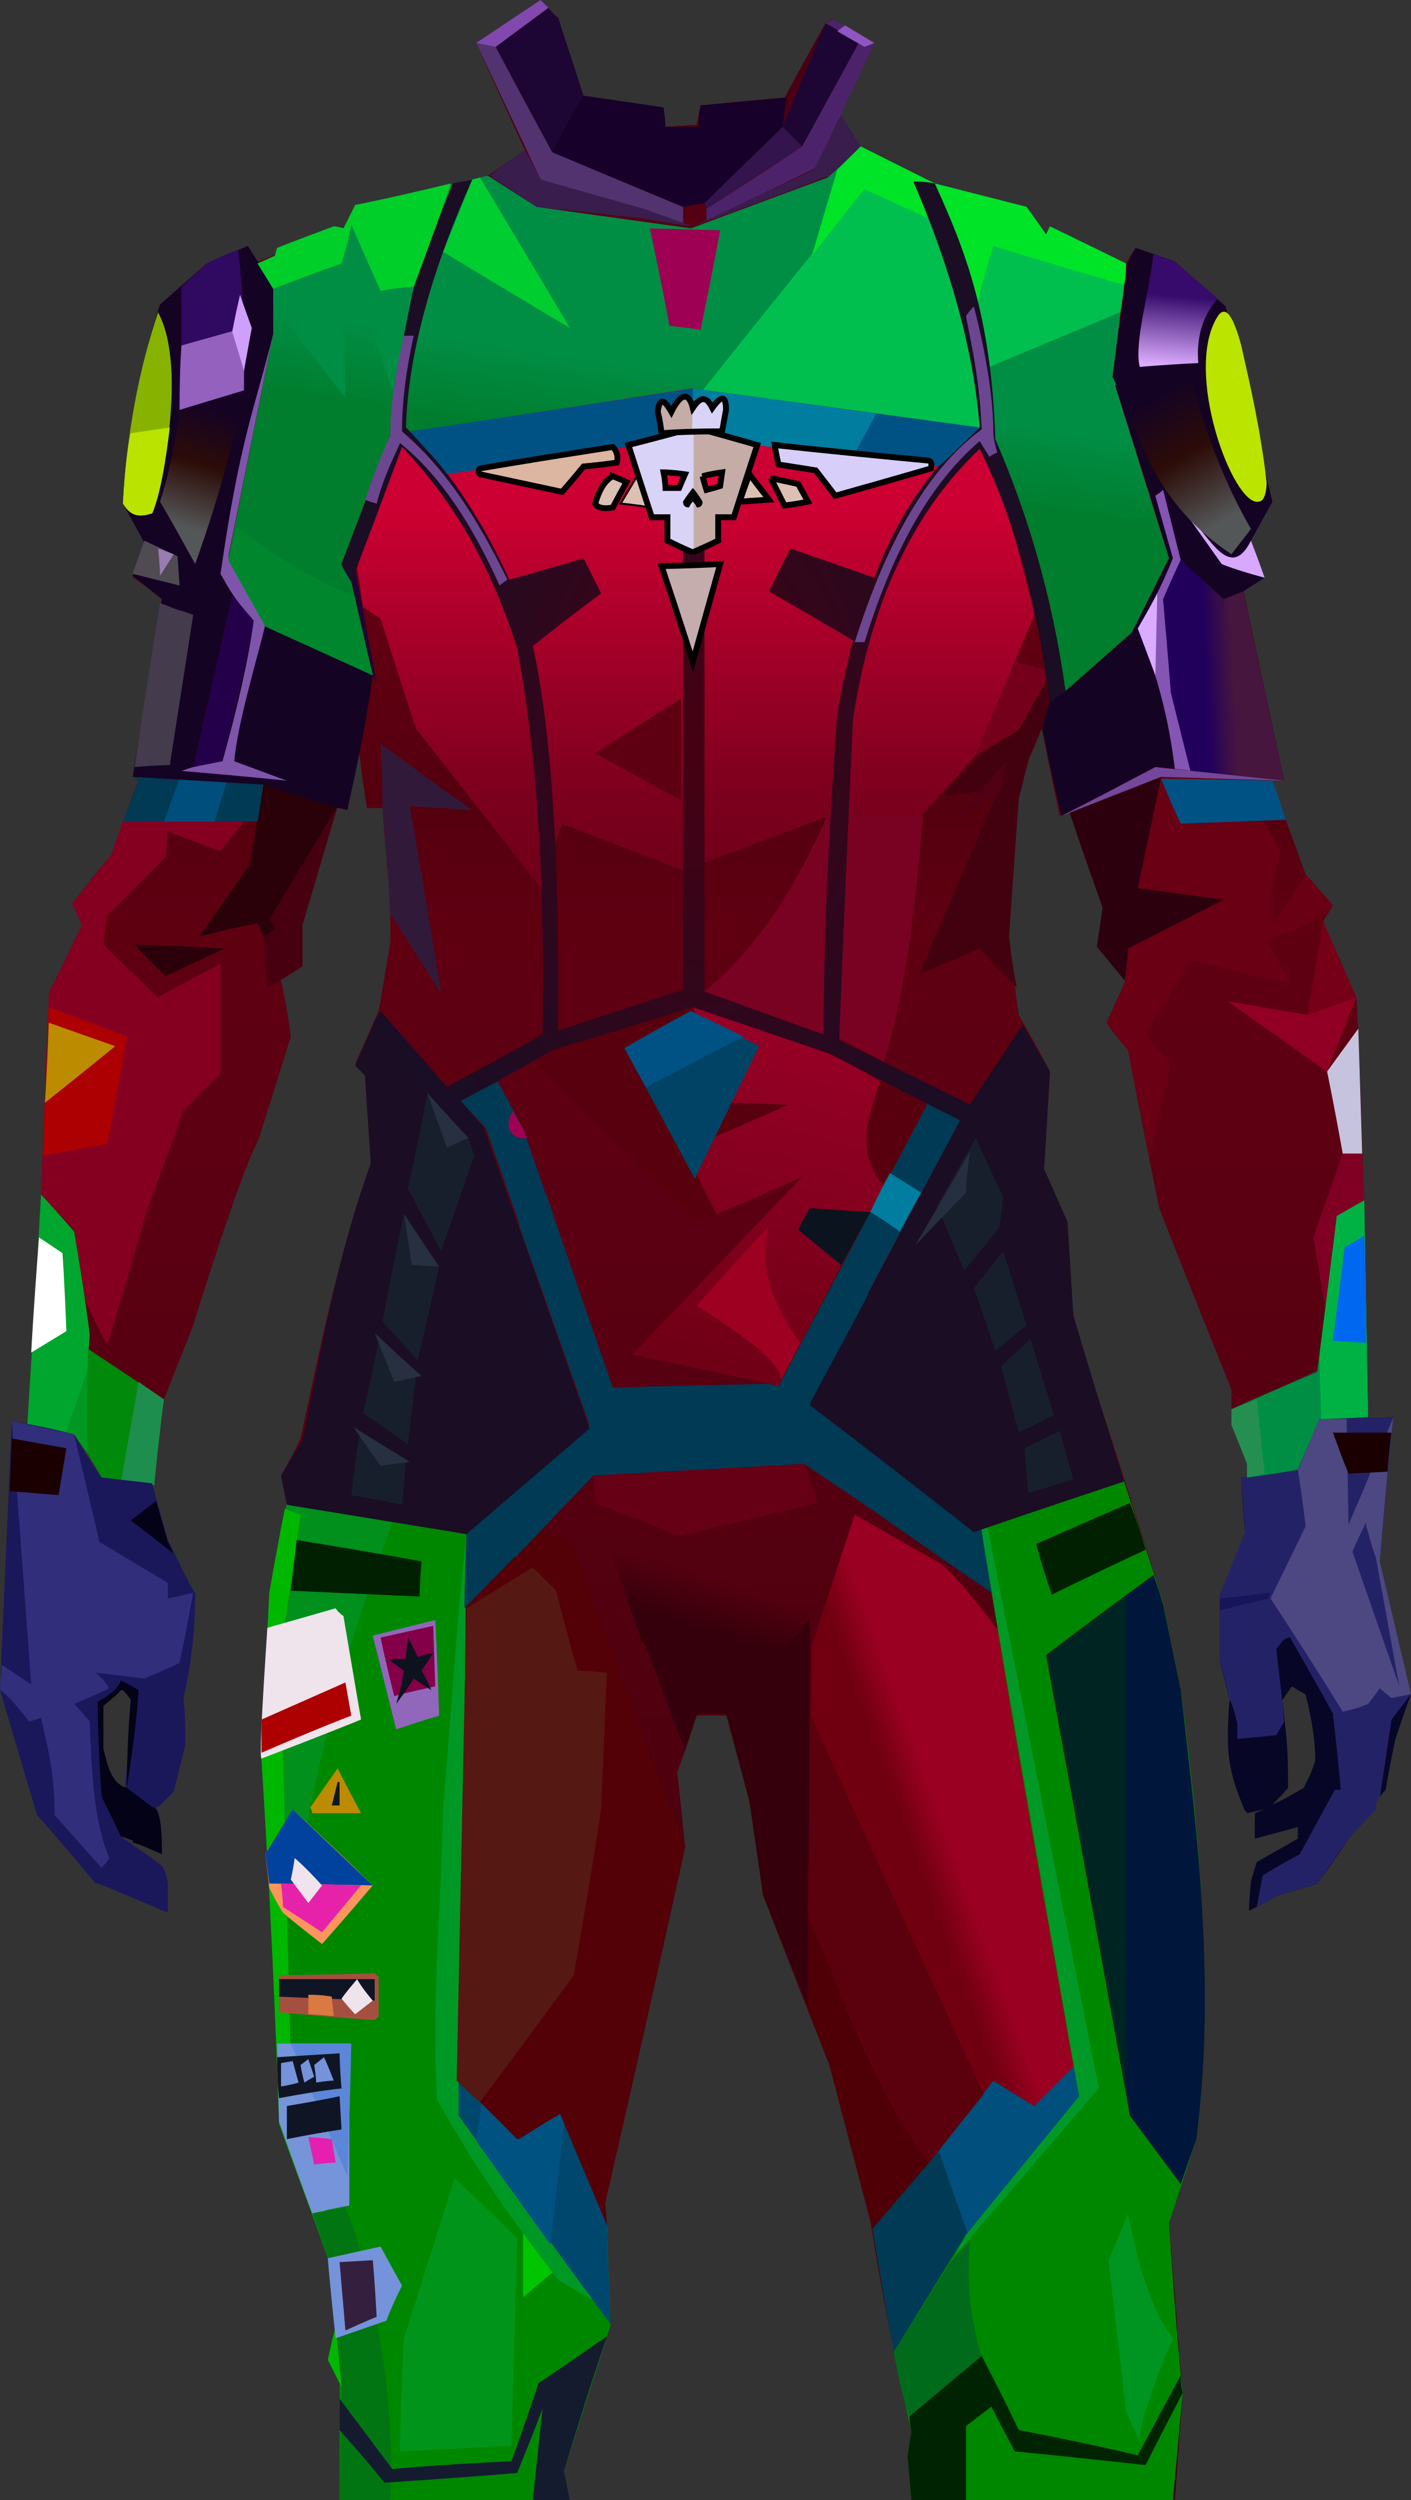<?xml version="1.0" encoding="UTF-8" standalone="no"?>
<svg
   width="723"
   height="1281"
   viewBox="0 0 723 1281"
   version="1.1"
   id="svg279"
   sodipodi:docname="cb-layer-0957.svg"
   xmlns:inkscape="http://www.inkscape.org/namespaces/inkscape"
   xmlns:sodipodi="http://sodipodi.sourceforge.net/DTD/sodipodi-0.dtd"
   xmlns="http://www.w3.org/2000/svg"
   xmlns:svg="http://www.w3.org/2000/svg">
  <rect x="0" y="0" width="723" height="1281" fill="#333333" stroke="none"/>
  <sodipodi:namedview
     id="namedview281"
     pagecolor="#ffffff"
     bordercolor="#666666"
     borderopacity="1.0"
     inkscape:pageshadow="2"
     inkscape:pageopacity="0.0"
     inkscape:pagecheckerboard="0" />
  <defs
     id="defs84">
    <linearGradient
       x1="465.972"
       y1="0"
       x2="465.972"
       y2="931.943"
       id="id-87532"
       gradientTransform="scale(0.728,1.375)"
       gradientUnits="userSpaceOnUse">
      <stop
         stop-color="#410012"
         offset="0%"
         id="stop2" />
      <stop
         stop-color="#6D0013"
         offset="19%"
         id="stop4" />
      <stop
         stop-color="#54000F"
         offset="32%"
         id="stop6" />
      <stop
         stop-color="#5F0011"
         offset="37%"
         id="stop8" />
      <stop
         stop-color="#5B0012"
         offset="48%"
         id="stop10" />
      <stop
         stop-color="#3E000A"
         offset="100%"
         id="stop12" />
    </linearGradient>
    <linearGradient
       x1="290.97"
       y1="301.681"
       x2="290.97"
       y2="527.389"
       id="id-87533"
       gradientTransform="scale(1.153,0.867)"
       gradientUnits="userSpaceOnUse">
      <stop
         stop-color="#CC0032"
         offset="0%"
         id="stop15" />
      <stop
         stop-color="#9C002C"
         offset="100%"
         stop-opacity="0.294"
         id="stop17" />
    </linearGradient>
    <linearGradient
       x1="461.749"
       y1="433.425"
       x2="434.855"
       y2="575.801"
       id="id-87534"
       gradientTransform="scale(0.815,1.226)"
       gradientUnits="userSpaceOnUse">
      <stop
         stop-color="#950025"
         offset="0%"
         id="stop20" />
      <stop
         stop-color="#6F0015"
         offset="100%"
         id="stop22" />
    </linearGradient>
    <linearGradient
       x1="731.22"
       y1="613.652"
       x2="714.158"
       y2="628.581"
       id="id-87535"
       gradientTransform="scale(0.642,1.557)"
       gradientUnits="userSpaceOnUse">
      <stop
         stop-color="#990021"
         offset="0%"
         id="stop25" />
      <stop
         stop-color="#700010"
         offset="100%"
         id="stop27" />
    </linearGradient>
    <linearGradient
       x1="319.707"
       y1="894.204"
       x2="310.078"
       y2="919.881"
       id="id-87536"
       gradientTransform="scale(1.103,0.907)"
       gradientUnits="userSpaceOnUse">
      <stop
         stop-color="#3B000B"
         offset="0%"
         stop-opacity="0"
         id="stop30" />
      <stop
         stop-color="#35000B"
         offset="100%"
         id="stop32" />
    </linearGradient>
    <linearGradient
       x1="61.359"
       y1="57.004"
       x2="54.554"
       y2="101.545"
       id="id-87537"
       gradientTransform="scale(0.695,1.439)"
       gradientUnits="userSpaceOnUse">
      <stop
         stop-color="#150324"
         offset="0%"
         id="stop35" />
      <stop
         stop-color="#2C0C07"
         offset="47%"
         id="stop37" />
      <stop
         stop-color="#545758"
         offset="100%"
         id="stop39" />
    </linearGradient>
    <linearGradient
       x1="132.249"
       y1="158.693"
       x2="112.998"
       y2="160.367"
       id="id-87538"
       gradientTransform="scale(0.741,1.35)"
       gradientUnits="userSpaceOnUse">
      <stop
         stop-color="#47163E"
         offset="0%"
         id="stop42" />
      <stop
         stop-color="#21005B"
         offset="100%"
         id="stop44" />
    </linearGradient>
    <linearGradient
       x1="75.267"
       y1="61.633"
       x2="100.842"
       y2="122.856"
       id="id-87539"
       gradientTransform="scale(0.852,1.174)"
       gradientUnits="userSpaceOnUse">
      <stop
         stop-color="#150324"
         offset="0%"
         id="stop47" />
      <stop
         stop-color="#2C0C07"
         offset="47%"
         id="stop49" />
      <stop
         stop-color="#545758"
         offset="100%"
         id="stop51" />
    </linearGradient>
    <linearGradient
       x1="85.144"
       y1="20.967"
       x2="83.201"
       y2="51.077"
       id="id-87540"
       gradientTransform="scale(0.837,1.194)"
       gradientUnits="userSpaceOnUse">
      <stop
         stop-color="#360B6C"
         offset="0%"
         id="stop54" />
      <stop
         stop-color="#DCADFF"
         offset="100%"
         id="stop56" />
    </linearGradient>
    <linearGradient
       x1="235.581"
       y1="89.85"
       x2="230.801"
       y2="89.85"
       id="id-87541"
       gradientTransform="scale(0.511,1.958)"
       gradientUnits="userSpaceOnUse">
      <stop
         stop-color="#00163A"
         offset="0%"
         id="stop59" />
      <stop
         stop-color="#002421"
         offset="100%"
         id="stop61" />
    </linearGradient>
    <linearGradient
       x1="248.299"
       y1="150.352"
       x2="233.631"
       y2="205.359"
       id="id-87542"
       gradientTransform="scale(1.314,0.761)"
       gradientUnits="userSpaceOnUse">
      <stop
         stop-color="#008E45"
         offset="0%"
         id="stop64" />
      <stop
         stop-color="#007D2D"
         offset="100%"
         id="stop66" />
    </linearGradient>
    <radialGradient
       cx="428.405"
       cy="243.382"
       r="208.068"
       id="id-87543"
       fx="428.405"
       fy="243.382"
       gradientTransform="scale(0.789,1.267)"
       gradientUnits="userSpaceOnUse">
      <stop
         stop-color="#470013"
         offset="0%"
         id="stop69" />
      <stop
         stop-color="#1A0D24"
         offset="100%"
         id="stop71" />
    </radialGradient>
    <linearGradient
       x1="107.892"
       y1="48.976"
       x2="108.577"
       y2="48.976"
       id="id-87544"
       gradientTransform="scale(1.02,0.981)"
       gradientUnits="userSpaceOnUse">
      <stop
         stop-color="#DAD3F8"
         offset="0%"
         id="stop74" />
      <stop
         stop-color="#C5ACA7"
         offset="100%"
         id="stop76" />
    </linearGradient>
    <linearGradient
       x1="83.086"
       y1="12.763"
       x2="83.374"
       y2="12.763"
       id="id-87545"
       gradientTransform="scale(1.318,0.759)"
       gradientUnits="userSpaceOnUse">
      <stop
         stop-color="#C5ACA7"
         offset="0%"
         id="stop79" />
      <stop
         stop-color="#DAD3F8"
         offset="100%"
         id="stop81" />
    </linearGradient>
  </defs>
  <g
     id="id-87546">
    <g
       transform="translate(21)"
       id="id-87547">
      <path
         d="m 173,518 c 4,-23 6,-35 6,-35 0,-15 0,-22 0,-22 -3,-31 -4,-47 -4,-47 -6,0 -8,0 -8,0 -3,-19 -4,-29 -4,-29 -4,20 -6,29 -6,29 -3,0 -5,-1 -5,-1 -12,40 -18,60 -18,60 0,15 0,22 0,22 -7,5 -11,7 -11,7 4,19 5,29 5,29 -11,36 -17,54 -17,54 -9,16 -33,94 -33,94 L 63,717 24,691 v -7 L 17,631 C 6,618 0,612 0,612 3,543 4,509 4,509 c 11,-23 17,-35 17,-35 -3,-7 -5,-11 -5,-11 13,-17 20,-25 20,-25 9,-26 14,-38 14,-38 -2,-1 -3,-2 -3,-2 10,-61 15,-92 15,-92 -10,-7 -15,-10 -15,-10 4,-13 6,-19 6,-19 -7,-12 -11,-19 -11,-19 4,-42 11,-75 19,-102 16,-14 24,-21 24,-21 14,-6 21,-9 21,-9 3,6 5,8 5,8 C 190,105 229,90 229,90 242,81 248,77 248,77 231,40 223,22 223,22 245,7 256,0 256,0 c 6,6 8,9 8,9 9,27 13,40 13,40 27,4 41,7 41,7 1,6 2,9 2,9 11,-1 16,-1 16,-1 1,-6 2,-10 2,-10 29,-3 43,-4 43,-4 14,-26 21,-38 21,-38 2,-2 4,-2 4,-2 14,8 20,13 20,13 -12,25 -18,37 -18,37 8,10 12,15 12,15 18,12 27,18 27,18 73,28 109,42 109,42 3,-6 5,-8 5,-8 13,5 20,7 20,7 17,15 26,23 26,23 16,67 23,100 23,100 -7,13 -10,20 -10,20 4,13 7,19 7,19 -7,4 -11,6 -11,6 14,65 21,98 21,98 -5,-1 -7,-1 -7,-1 12,32 18,49 18,49 10,11 14,16 14,16 -3,5 -5,8 -5,8 11,26 17,39 17,39 l 1,17 3,87 -14,8 -10,79 c -29,14 -44,20 -44,20 0,-6 0,-10 0,-10 -25,-62 -37,-93 -37,-93 -11,-54 -16,-81 -16,-81 -8,-9 -11,-14 -11,-14 6,-14 10,-21 10,-21 -10,-12 -14,-18 -14,-18 1,-13 2,-20 2,-20 -12,-33 -17,-49 -17,-49 -3,1 -5,2 -5,2 -7,-33 -10,-49 -10,-49 -8,27 -11,40 -11,40 -4,47 -5,71 -5,71 3,27 5,40 5,40 11,19 16,29 16,29 -2,33 -3,50 -3,50 8,18 11,27 11,27 2,32 3,48 3,48 32,98 47,147 47,147 6,30 9,45 9,45 8,74 18,146 8,230 -10,29 -14,43 -14,43 l 7,87 -4,55 c -89,0 -134,0 -134,0 -2,-14 -3,-22 -3,-22 2,-8 3,-13 3,-13 -9,-34 -16,-70 -22,-108 -14,-53 -21,-80 -21,-80 -23,-58 -34,-87 -34,-87 -4,-32 -7,-48 -7,-48 -7,-30 -11,-44 -11,-44 -10,0 -16,0 -16,0 -6,19 -10,29 -10,29 3,26 4,39 4,39 -27,122 -41,182 -41,182 1,8 1,12 1,12 -50,-46 -75,-69 -75,-69 2,-191 3,-286 3,-286 -62,-11 -92,-16 -92,-16 -2,-9 -3,-14 -3,-14 7,-12 10,-19 10,-19 10,-46 19,-93 36,-141 -2,-30 -3,-45 -3,-45 l -5,-6 c 8,-18 12,-27 12,-27 z"
         fill="url(#id-87532)"
         id="id-87548"
         style="fill:url(#id-87532)" />
      <path
         d="m 23,667 c 7,15 11,22 11,22 14,-46 20,-68 20,-68 13,-35 19,-52 19,-52 12,-12 19,-19 19,-19 0,-37 0,-56 0,-56 -22,11 -32,17 -32,17 -19,-18 -28,-27 -28,-27 1,-10 2,-15 2,-15 20,-20 30,-30 30,-30 1,-9 1,-13 1,-13 18,7 27,10 27,10 8,-10 12,-15 12,-15 H 42 l -6,17 -20,25 5,11 -17,35 -4,103 17,18 c 4,25 6,37 6,37 z"
         fill="#850020"
         id="id-87549" />
      <path
         d="m 503,525 c 4,7 6,10 6,10 -47,60 -71,126 -108,189 l -7,-5 77,-145 5,-8 c 18,-27 27,-41 27,-41 z"
         fill="#180d24"
         id="id-87550" />
      <path
         d="m 126,770 92,16 -3,286 c 50,46 75,69 75,69 1,33 2,50 2,50 l -24,75 3,15 c -79,0 -118,0 -118,0 0,-40 0,-60 0,-60 -4,-8 -6,-12 -6,-12 2,-11 4,-17 4,-17 -3,-23 -4,-35 -4,-35 -16,-46 -25,-70 -25,-69 -2,-61 -5,-123 -9,-187 l 4,-85 z"
         fill="#008700"
         id="id-87551" />
      <path
         d="m 127,983 c 11,-65 25,-121 40,-166 l 13,-37 -54,-10 -9,47 c -3,56 -4,84 -4,84 l 5,84 c 6,-1 9,-2 9,-2 z"
         fill="#00901b"
         id="id-87552" />
      <path
         d="m 125,773 c 5,2 8,3 8,3 -5,37 -8,55 -8,55 -1,45 -1,67 -1,67 3,127 5,191 5,191 15,40 23,60 23,60 l 7,82 -6,-10 -6,-12 4,-17 -4,-35 c -8,-23 -17,-46 -25,-69 -2,-61 -5,-124 -9,-187 l 4,-85 c 5,-29 8,-43 8,-43 z"
         fill="#00b700"
         id="id-87553" />
      <path
         d="m 131,789 c 43,7 64,11 64,11 -1,12 -1,18 -1,18 l -66,-3 c 2,-17 3,-26 3,-26 z"
         fill="#002001"
         id="id-87554" />
      <path
         d="m 179,1281 c 2,-44 -4,-91 -19,-140 -3,-7 -4,-10 -4,-10 l -17,3 8,23 c 2,24 4,35 4,35 l 3,30 -1,59 c 17,0 26,0 26,0 z"
         fill="#007511"
         id="id-87555" />
      <path
         d="m 184,1256 c 38,-2 57,-3 57,-3 2,-70 3,-106 3,-106 -21,-21 -32,-31 -32,-31 l -26,82 c -2,39 -2,58 -2,58 z"
         fill="#00951a"
         id="id-87556" />
      <path
         d="m 271,1281 c -2,-10 -3,-15 -3,-15 14,-46 22,-69 22,-69 -23,16 -35,24 -35,24 -9,27 -14,40 -14,40 -41,2 -61,4 -61,4 -18,-24 -27,-36 -27,-36 0,11 0,16 0,16 16,18 23,27 23,27 46,-3 68,-5 68,-5 9,-22 13,-33 13,-33 l -5,47 z"
         fill="#141b2f"
         id="id-87557" />
      <path
         d="m 247,1177 c 0,-24 0,-37 0,-37 l 19,21 c -13,11 -19,16 -19,16 z"
         fill="#00c500"
         id="id-87558" />
      <path
         d="m 282,1178 c -11,-6 -17,-10 -17,-10 -32,-41 -47,-66 -62,-92 -3,-48 2,-99 3,-148 4,-49 7,-96 12,-142 l -3,286 c 50,46 75,68 75,68 l 1,34 c -6,3 -9,4 -9,4 z"
         fill="#009824"
         id="id-87559" />
      <path
         d="m 292,1191 c -52,-71 -78,-107 -78,-107 0,-13 0,-19 0,-19 20,20 31,31 31,31 l 21,-13 24,57 c 1,34 2,51 2,51 z"
         fill="#00476e"
         id="id-87560" />
      <path
         d="m 223,1097 3,-20 19,19 c 14,-9 21,-13 21,-13 1,3 2,5 2,5 l -7,62 c -25,-35 -38,-53 -38,-53 z"
         fill="#005381"
         id="id-87561" />
      <path
         d="m 139,929 c 17,0 25,0 25,0 -8,-15 -12,-23 -12,-23 l -14,20 c 1,2 1,3 1,3 z"
         fill="#bc8b00"
         id="id-87562" />
      <path
         d="m 149,925 c 2,0 4,0 4,0 0,-8 0,-12 0,-12 h -1 c -2,8 -3,12 -3,12 z"
         fill="#0d1623"
         id="id-87563" />
      <path
         d="m 129,927 c 28,26 41,39 41,39 -17,20 -26,30 -26,30 -13,-10 -20,-16 -20,-16 -5,-8 -7,-13 -7,-13 l -2,-17 c 10,-16 14,-23 14,-23 z"
         fill="#fe955d"
         id="id-87564" />
      <polygon
         points="129,927 115,950 117,965 170,966 "
         fill="#00429d"
         id="id-87565" />
      <path
         d="m 123,965 c 1,8 1,12 1,12 14,9 20,13 20,13 l 20,-24 c -27,-1 -41,-1 -41,-1 z"
         fill="#e722aa"
         id="id-87566" />
      <path
         d="m 130,952 c -1,7 -2,11 -2,11 6,8 9,12 9,12 l 7,-9 c -9,-10 -14,-14 -14,-14 z"
         fill="#efe3ed"
         id="id-87567" />
      <path
         d="m 122,1012 c 0,13 0,19 0,19 33,3 49,4 49,4 2,-2 2,-2 2,-2 0,-13 0,-20 0,-20 l -2,-2 c -33,1 -49,1 -49,1 z"
         fill="#a54f40"
         id="id-87568" />
      <path
         d="m 122,1014 c 33,0 49,0 49,0 0,7 0,11 0,11 l -49,-2 c 0,-6 0,-9 0,-9 z"
         fill="#0f1524"
         id="id-87569" />
      <path
         d="m 162,1014 c -6,7 -8,10 -8,10 4,5 7,8 7,8 l 9,-7 c -6,-7 -8,-11 -8,-11 z"
         fill="#efe4ec"
         id="id-87570" />
      <path
         d="m 137,1032 c 0,-6 0,-10 0,-10 8,0 12,1 12,1 l 1,10 c -9,-1 -13,-1 -13,-1 z"
         fill="#d87a42"
         id="id-87571" />
      <path
         d="m 139,1134 c 13,-3 19,-4 19,-4 0,-55 0,-83 0,-83 h -37 l 1,40 c 11,31 17,47 17,47 z"
         fill="#7594d9"
         id="id-87572" />
      <path
         d="m 157,1115 -29,-68 h 31 c -1,45 -2,68 -2,68 z"
         fill="#5c86d7"
         id="id-87573" />
      <path
         d="m 126,1096 c 0,-12 0,-17 0,-17 18,-3 27,-5 27,-5 l 1,17 c -19,3 -28,5 -28,5 z"
         fill="#0f1524"
         id="id-87574" />
      <path
         d="m 122,1075 c 21,-4 32,-5 32,-5 -1,-12 -1,-18 -1,-18 l -32,2 c 0,14 1,21 1,21 z"
         fill="#0f1524"
         id="id-87575" />
      <path
         d="m 123,1069 c 6,-1 9,-2 9,-2 -2,-7 -3,-11 -3,-11 l -6,1 c 0,8 0,12 0,12 z"
         fill="#7593da"
         id="id-87576" />
      <path
         d="m 135,1067 c 3,-2 5,-3 5,-3 -2,-6 -3,-9 -3,-9 l -4,3 c 1,6 2,9 2,9 z"
         fill="#7593da"
         id="id-87577" />
      <path
         d="m 141,1067 c 6,-1 9,-1 9,-1 -3,-8 -5,-12 -5,-12 l -5,4 c 1,6 1,9 1,9 z"
         fill="#7493da"
         id="id-87578" />
      <path
         d="m 137,1095 c 2,9 3,14 3,14 7,-1 11,-1 11,-1 l -2,-12 c -8,-1 -12,-1 -12,-1 z"
         fill="#e51fb0"
         id="id-87579" />
      <path
         d="m 147,1157 c 18,-4 27,-6 27,-6 7,13 11,20 11,20 -6,12 -8,18 -8,18 l -26,9 c -3,-27 -4,-41 -4,-41 z"
         fill="#7593da"
         id="id-87580" />
      <path
         d="m 156,1194 c 11,-5 16,-7 16,-7 -1,-19 -2,-29 -2,-29 l -17,1 c 2,23 3,35 3,35 z"
         fill="#351f3e"
         id="id-87581" />
      <path
         d="m 412,460 c 45,-48 67,-73 67,-73 l 30,-72 c -10,-43 -19,-70 -29,-96 l -149,-20 -152,23 -17,69 3,20 9,6 18,56 c 43,55 64,82 64,82 7,-22 11,-33 11,-33 41,16 62,24 62,24 l 75,-28 c 6,28 8,42 8,42 z"
         fill="url(#id-87533)"
         id="id-87582"
         style="fill:url(#id-87533)" />
      <path
         d="m 113,901 c 34,-13 51,-20 51,-20 -6,-35 -9,-53 -9,-53 -3,-2 -4,-4 -4,-4 l -35,10 c -3,45 -4,67 -3,67 z"
         fill="#efe3ec"
         id="id-87583" />
      <path
         d="m 113,898 c 30,-13 46,-19 46,-19 -2,-11 -3,-17 -3,-17 l -43,19 c 0,11 0,17 0,17 z"
         fill="#ad0000"
         id="id-87584" />
      <path
         d="m 182,886 c 15,-5 22,-7 22,-7 -1,-33 -2,-49 -2,-49 l -32,8 c 8,32 12,48 12,48 z"
         fill="#9167bc"
         id="id-87585" />
      <path
         d="m 181,869 c -5,-20 -7,-30 -7,-30 18,-4 27,-6 27,-6 l 1,31 c -14,3 -21,5 -21,5 z"
         fill="#830048"
         id="id-87586" />
      <path
         d="m 186,856 c -2,11 -4,17 -4,17 6,-8 9,-13 9,-13 6,4 9,6 9,6 -3,-7 -5,-10 -5,-10 4,-6 6,-9 6,-9 -6,1 -8,2 -8,2 -3,-7 -5,-10 -5,-10 -1,7 -1,11 -1,11 h -9 c 5,4 8,6 8,6 z"
         fill="#0c121e"
         id="id-87587" />
      <path
         d="m 217,824 c 44,-45 66,-68 66,-68 73,-4 109,-6 109,-6 63,44 95,66 95,66 l -4,-33 -5,1 -84,-65 c 51,-97 77,-145 77,-145 -11,-6 -17,-9 -17,-9 -51,96 -76,144 -76,144 -57,1 -85,2 -85,2 -31,-89 -46,-133 -46,-133 l -13,-24 -19,10 13,14 53,152 -63,56 c -1,25 -1,38 -1,38 z"
         fill="#003a54"
         id="id-87588" />
      <path
         d="m 231,774 12,24 40,-42 c 72,-4 108,-6 108,-6 22,15 33,22 33,22 l 11,-21 c -27,-21 -41,-32 -41,-32 20,-37 30,-56 30,-56 l -17,-8 -29,54 c -57,1 -85,2 -85,2 -23,-66 -34,-99 -34,-99 l -14,16 36,102 c -33,29 -50,44 -50,44 z"
         fill="#003a54"
         id="id-87589" />
      <path
         d="m 306,693 c 58,-61 87,-92 87,-92 -39,17 -58,25 -58,25 l -83,-83 10,-6 72,-21 70,24 50,26 -76,144 c -48,-11 -72,-17 -72,-17 z"
         fill="#59000e"
         id="id-87590" />
      <path
         d="m 346,622 c -11,-22 -16,-33 -16,-33 35,-15 53,-23 53,-23 l -29,-1 -20,-49 c 47,16 70,24 70,24 18,9 26,14 26,14 -6,18 -13,36 2,54 l -7,13 -31,-2 -6,11 22,18 c -21,41 -32,62 -32,62 l -75,-16 87,-91 c -29,13 -44,19 -44,19 z"
         fill="url(#id-87534)"
         id="id-87591"
         style="fill:url(#id-87534)" />
      <path
         d="m 373,628 c -25,27 -37,41 -37,41 30,19 44,31 43,38 l 10,-19 c -16,-22 -21,-42 -16,-60 z"
         fill="#9d0020"
         id="id-87592" />
      <path
         d="m 425,621 c 10,6 15,10 15,10 7,-13 11,-20 11,-20 l -16,-10 c -7,13 -10,20 -10,20 z"
         fill="#007d9f"
         id="id-87593" />
      <path
         d="m 242,569 c -2,3 -3,6 -2,10 2,3 5,5 9,4 l -2,-5 c -4,-6 -5,-9 -5,-9 z"
         fill="#9f0053"
         id="id-87594" />
      <path
         d="m 425,621 c -21,-1 -31,-2 -31,-2 -4,7 -6,11 -6,11 l 22,18 c 10,-18 15,-27 15,-27 z"
         fill="#0b131e"
         id="id-87595" />
      <path
         d="m 335,604 c -24,-45 -36,-67 -36,-67 22,-13 34,-19 34,-19 l 35,18 c -22,45 -33,68 -33,68 z"
         fill="#004365"
         id="id-87596" />
      <path
         d="m 310,557 50,-26 -27,-13 -34,19 c 7,13 11,20 11,20 z"
         fill="#005284"
         id="id-87597" />
      <path
         d="m 340,508 c 26,-21 46,-52 63,-90 32,0 49,0 49,0 -4,46 -9,91 -20,126 l -23,-12 -8,-2 z"
         fill="#790223"
         id="id-87598" />
      <path
         d="m 205,509 -26,-41 c -2,-36 -4,-54 -4,-54 0,-22 -1,-33 -1,-33 31,23 47,34 47,34 l -32,-2 c 11,64 16,96 16,96 z"
         fill="#311a39"
         id="id-87599" />
      <path
         d="m 284,386 c 29,-19 44,-28 44,-28 v 52 c -30,-16 -44,-24 -44,-24 z"
         fill="#5e0012"
         id="id-87600" />
      <path
         d="m 500,506 c -13,-13 -19,-20 -19,-20 -21,9 -31,13 -31,13 27,-63 41,-95 41,-95 l -30,4 c 13,-14 20,-21 20,-21 13,-9 20,-13 20,-13 l 14,-25 2,10 -4,14 c -2,4 -4,10 -7,16 -2,7 -3,13 -5,20 l -5,71 c 2,17 4,26 4,26 z"
         fill="#43000e"
         id="id-87601" />
      <path
         d="m 468,419 27,-29 -3,15 c -16,10 -24,14 -24,14 z"
         fill="#510013"
         id="id-87602" />
      <path
         d="m 499,339 15,4 1,6 -14,25 -22,13 c 14,-32 20,-48 20,-48 z"
         fill="#75001b"
         id="id-87603" />
      <path
         d="m 330,946 -41,183 1,11 -24,-57 -22,13 -29,-29 c 2,-162 3,-243 3,-243 26,-26 39,-40 39,-40 l 15,6 z"
         fill="#530007"
         id="id-87604" />
      <path
         d="m 225,1077 c 32,-43 48,-65 48,-65 10,-57 14,-85 14,-85 2,-47 3,-70 3,-70 -10,-1 -15,-1 -15,-1 -8,-28 -11,-41 -11,-41 -8,-8 -12,-12 -12,-12 l -34,21 -5,242 c 8,8 12,11 12,11 z"
         fill="#551812"
         id="id-87605" />
      <path
         d="m 283,756 c 1,9 1,14 1,14 29,11 43,17 43,17 l 71,-17 -7,-20 c -72,4 -108,6 -108,6 z"
         fill="#660015"
         id="id-87606" />
      <path
         d="m 336,878 c -4,12 -6,19 -6,19 -17,-46 -26,-69 -26,-69 15,24 23,36 23,36 24,2 36,3 36,3 21,-26 31,-38 31,-38 l -1,199 -23,-57 -7,-48 -12,-45 c -10,0 -15,0 -15,0 z"
         fill="#35000b"
         id="id-87607" />
      <path
         d="m 393,1028 c 0,-31 0,-46 0,-46 30,72 50,114 62,126 l -29,34 -1,-4 -21,-80 c -8,-20 -11,-30 -11,-30 z"
         fill="#4e0006"
         id="id-87608" />
      <path
         d="m 437,1205 c 25,-40 38,-60 38,-60 38,-48 58,-71 58,-71 -1,-11 -2,-17 -2,-17 -15,14 -22,22 -22,22 l -21,-13 -33,42 -29,34 c 7,42 11,63 11,63 z"
         fill="#003a54"
         id="id-87609" />
      <path
         d="m 475,1145 -15,-43 28,-36 21,13 22,-22 2,17 c -39,47 -58,71 -58,71 z"
         fill="#004f7c"
         id="id-87610" />
      <path
         d="m 417,776 -22,67 -2,136 c 15,38 36,96 62,129 l 33,-42 c 14,9 21,13 21,13 l 21,-21 -39,-222 c -16,-21 -26,-33 -32,-36 -28,-16 -42,-24 -42,-24 z"
         fill="url(#id-87535)"
         id="id-87611"
         style="fill:url(#id-87535)" />
      <path
         d="m 308,841 -25,-71 c 30,12 44,17 44,17 49,21 74,32 74,32 l -16,23 -22,25 -36,-3 z"
         fill="url(#id-87536)"
         id="id-87612"
         style="fill:url(#id-87536)" />
      <path
         d="m 394,878 89,195 -28,35 c -24,-31 -44,-85 -62,-126 1,-69 1,-104 1,-104 z"
         fill="#5b000d"
         id="id-87613" />
      <path
         d="m 48,484 c 10,11 16,16 16,16 l 30,-14 c -31,-2 -46,-2 -46,-2 z"
         fill="#2c000a"
         id="id-87614" />
      <path
         d="m 81,480 26,-37 7,-42 c 25,8 38,12 38,12 -23,39 -35,58 -35,58 2,3 3,5 3,5 -4,3 -6,4 -6,4 l -3,-7 c -20,4 -30,7 -30,7 z"
         fill="#2a0009"
         id="id-87615" />
      <path
         d="m 114,480 2,26 18,-11 v -21 l 18,-61 -35,58 3,5 c -4,3 -6,4 -6,4 z"
         fill="#47000f"
         id="id-87616" />
      <path
         d="m 658,670 c -4,-24 -6,-36 -6,-36 l 15,-43 h 10 l 1,24 -14,8 c -4,31 -6,47 -6,47 z"
         fill="#800024"
         id="id-87617" />
      <path
         d="m 667,591 c -5,-28 -8,-42 -8,-42 l 16,-22 2,64 c -7,0 -10,0 -10,0 z"
         fill="#c6c3de"
         id="id-87618" />
      <path
         d="m 659,549 c -34,-24 -51,-36 -51,-36 l 41,7 25,-9 c -10,25 -15,38 -15,38 z"
         fill="#910024"
         id="id-87619" />
      <polygon
         points="674,511 649,520 657,472 "
         fill="#760017"
         id="id-87620" />
      <polygon
         points="608,460 555,502 541,485 544,465 527,416 574,398 "
         fill="#2c000d"
         id="id-87621" />
      <path
         d="m 640,504 c -34,-8 -51,-12 -51,-12 -15,25 -23,38 -23,38 9,10 13,15 13,15 l -11,48 -11,-55 -11,-14 c 6,-13 9,-20 9,-20 2,-12 2,-18 2,-18 33,-17 49,-25 49,-25 -29,-4 -44,-6 -44,-6 l 12,-57 c 38,1 56,2 56,2 5,13 8,20 8,20 -8,0 -12,0 -12,0 6,10 9,16 9,16 -3,13 -7,26 -4,38 11,-17 17,-26 17,-26 10,11 14,16 14,16 -7,8 -21,14 -34,17 8,15 12,23 12,23 z"
         fill="#690014"
         id="id-87622" />
      <path
         d="m 47,398 c 45,2 67,4 67,4 -2,13 -3,19 -3,19 H 42 l 8,-21 c -2,-1 -3,-2 -3,-2 z"
         fill="#003a54"
         id="id-87623" />
      <path
         d="m 71,399 c 16,1 24,2 24,2 -4,13 -6,20 -6,20 H 63 c 5,-14 8,-22 8,-22 z"
         fill="#004e7b"
         id="id-87624" />
    </g>
    <g
       transform="translate(13,612)"
       id="id-87625">
      <path
         d="M 1,118 C 6,39 8,0 8,0 c 11,12 17,19 17,19 6,35 8,53 8,53 -1,12 -1,18 -1,18 L 21,122 C 7,119 1,118 1,118 Z"
         fill="#00a62d"
         id="id-87626" />
      <path
         d="M 21,122 C 28,101 32,90 32,90 v 43 l -7,-10 z"
         fill="#009822"
         id="id-87627" />
      <path
         d="M 3,81 21,70 C 20,43 19,30 19,30 L 7,22 C 4,61 3,81 3,81 Z"
         fill="#ffffff"
         id="id-87628" />
      <path
         d="m 32,133 c 5,8 7,12 7,12 18,3 26,4 26,4 4,-30 6,-44 6,-44 L 32,79 Z"
         fill="#00890a"
         id="id-87629" />
      <path
         d="m 49,147 17,2 c 3,-30 5,-44 5,-44 L 58,96 Z"
         fill="#1d8e4d"
         id="id-87630" />
    </g>
    <g
       transform="translate(625,615)"
       id="id-87631">
      <path
         d="m 89,111 c 0,0 -3,25 -7,74 5,26 10,51 16,68 0,0 -3,8 -8,23 0,0 -2,9 -5,26 0,0 -2,2 -5,6 v 0 4 c 0,0 -5,5 -14,15 0,0 -5,8 -16,23 0,0 -6,2 -20,6 0,0 -5,3 -15,8 0,0 0,-5 1,-15 0,0 1,-4 3,-10 0,0 7,-4 21,-12 v 0 -6 c 0,0 -7,2 -22,6 0,0 0,-4 0,-10 0,0 2,-2 5,-5 0,0 -3,0 -10,1 -9,-21 -10,-31 -8,-57 0,0 0,0 0,0 v 0 c 0,-1 -2,-8 -5,-20 v 0 -15 c 0,0 0,0 0,0 v -15 c 0,0 0,0 0,0 v -4 c 0,0 5,-11 13,-32 0,0 -1,-9 -2,-28 0,0 10,-1 29,-4 0,0 4,-9 11,-26 v 0 0 c 1,0 13,0 38,-1 z M 36,248 c -3,6 -4,8 -4,8 2,15 3,30 3,45 -6,6 -8,8 -9,9 v 0 0 c 11,-5 17,-7 17,-7 4,-10 6,-16 6,-16 0,-11 -2,-22 -5,-34 -6,-3 -8,-5 -8,-5 z"
         fill="#080627"
         id="id-87632" />
      <path
         d="m 22,346 -3,16 11,-6 20,-6 16,-23 14,-15 c 0,-2 0,-3 0,-3 1,-2 2,-3 2,-3 l 6,-40 10,-13 C 91,232 86,208 82,185 l 7,-74 -38,1 -11,26 -29,4 2,28 -13,32 v 34 c 4,14 5,20 5,20 3,5 4,12 4,20 14,-1 20,-2 20,-2 3,-4 4,-6 4,-6 -2,-25 -4,-38 -4,-38 2,-2 3,-6 7,-6 15,26 22,39 22,39 3,26 4,39 4,39 -2,0 -3,0 -3,0 l -18,33 c -13,7 -19,11 -19,11 z"
         fill="#242267"
         id="id-87633" />
      <path
         d="m 36,224 22,39 -6,38 -12,20 c 0,0 -7,2 -22,6 v 0 -13 l 5,-2 -9,2 C 4,291 4,283 5,256 c 2,4 3,8 4,12 v 0 8 l 20,-2 4,-7 v -1 c 2,12 2,24 2,35 -5,6 -8,8 -8,9 v 0 c 0,0 0,0 0,0 11,-6 16,-9 16,-9 4,-8 6,-12 6,-13 v -1 c 0,0 0,0 0,0 0,-11 -2,-22 -5,-34 -4,-2 -7,-4 -7,-4 -3,4 -4,6 -5,7 l -3,-26 c 3,-4 5,-6 7,-6 z"
         fill="#080626"
         id="path172" />
      <path
         d="m 89,111 c 0,0 -3,25 -7,74 v 0 l 16,68 -10,2 -6,-5 c 0,0 -2,3 -6,8 v 0 0 c 0,0 -4,2 -13,4 0,0 -12,-20 -37,-58 v 0 l 18,-37 c 0,0 -1,-10 -4,-29 v 0 0 0 0 c 1,-1 4,-10 11,-26 v 0 h 14 l 1,54 c 0,0 8,-18 23,-55 z m -14,54 c -5,10 -7,15 -7,15 16,46 24,69 24,69 L 80,183 c -3,-8 -4,-14 -5,-16 v -1 c 0,-1 0,-1 0,-1 z"
         fill="#4d4782"
         id="path174" />
      <path
         d="m 0,204 c 18,-2 26,-3 26,-3 -1,2 -1,3 -1,3 l -25,6 c 0,-4 0,-6 0,-6 z"
         fill="#181458"
         id="id-87636" />
      <path
         d="m 88,119 c -20,0 -30,0 -30,0 5,14 8,21 8,21 l 20,-1 c 1,-13 2,-20 2,-20 z"
         fill="#1a0000"
         id="id-87637" />
      <path
         d="m 14,142 c 0,-5 0,-7 0,-7 C 9,122 6,115 6,115 6,110 6,107 6,107 35,94 50,88 50,88 57,35 60,8 60,8 69,3 74,0 74,0 l 2,111 -25,1 -11,26 c -17,3 -26,4 -26,4 z"
         fill="#008e45"
         id="id-87638" />
      <path
         d="m 23,140 -4,-38 -13,5 v 8 l 8,20 v 7 c 6,-1 9,-2 9,-2 z"
         fill="#248f51"
         id="id-87639" />
      <path
         d="M 52,112 51,80 60,8 74,0 76,111 c -16,1 -24,1 -24,1 z"
         fill="#00b243"
         id="id-87640" />
      <path
         d="m 74,18 c -6,4 -10,6 -10,6 -4,32 -6,48 -6,48 l 17,1 C 75,36 74,18 74,18 Z"
         fill="#0067f1"
         id="id-87641" />
    </g>
    <g
       transform="translate(63,126)"
       id="id-87642">
      <path
         d="m 115,289 c -4,-1 -5,-1 -5,-1 L 72,276 5,272 20,181 5,169 11,152 0,132 C 3,98 8,63 19,30 L 43,9 C 57,3 64,0 64,0 c 9,14 13,21 13,21 0,16 0,24 0,24 -18,82 -27,123 -27,123 15,17 23,26 23,26 l 55,26 c -3,23 -8,46 -13,69 z"
         fill="#150324"
         id="id-87643" />
      <path
         d="M 84,274 57,264 c 2,-20 10,-46 16,-70 L 54,159 77,45 c -9,37 -17,53 -27,123 4,7 7,13 17,24 -3,22 -9,47 -16,72 -7,1 -13,2 -21,5 36,3 54,5 54,5 z"
         fill="#7e55ab"
         id="id-87644" />
      <path
         d="m 36,267 20,-88 11,13 c -4,23 -10,47 -16,72 -10,2 -15,3 -15,3 z"
         fill="#25004a"
         id="id-87645" />
      <path
         d="m 6,267 c 12,-1 18,-1 18,-1 8,-51 12,-77 12,-77 L 19,183 C 10,239 6,267 6,267 Z"
         fill="#443b4d"
         id="id-87646" />
      <path
         d="m 30,187 c 5,-16 7,-24 7,-24 l -18,-32 -19,1 11,20 -6,17 15,12 v 2 c 6,3 10,4 10,4 z"
         fill="#150324"
         id="id-87647" />
      <path
         d="m 5,168 c 16,4 24,6 24,6 l -1,-15 -17,-8 c -4,11 -6,17 -6,17 z"
         fill="#504a53"
         id="id-87648" />
      <path
         d="m 18,155 c 1,9 1,14 1,14 l 7,-11 c -5,-2 -8,-3 -8,-3 z"
         fill="#997cb2"
         id="id-87649" />
      <path
         d="m 0,132 c 5,7 9,6 15,5 C 18,131 34,64 18,34 8,64 2,96 0,132 Z"
         fill="#87b300"
         id="id-87650" />
      <path
         d="m 4,96 20,-3 c -2,17 -5,35 -9,44 -6,2 -11,2 -15,-5 1,-20 3,-32 4,-36 z"
         fill="#bae400"
         id="id-87651" />
      <path
         d="m 19,131 c 4,-12 8,-30 10,-47 L 62,74 C 57,97 52,121 37,163 25,141 19,131 19,131 Z"
         fill="url(#id-87537)"
         id="id-87652"
         style="fill:url(#id-87537)" />
      <path
         d="M 29,84 C 51,77 62,73 62,73 63,51 62,26 59,2 48,6 43,9 43,9 L 30,21 c 0,28 0,49 -1,63 z"
         fill="#300960"
         id="id-87653" />
      <path
         d="M 30,51 62,42 V 74 L 29,84 c 0,-22 1,-33 1,-33 z"
         fill="#9561be"
         id="id-87654" />
      <path
         d="m 60,25 c -3,13 -4,19 -4,19 4,13 6,20 6,20 L 66,42 C 62,31 60,25 60,25 Z"
         fill="#cea0fa"
         id="id-87655" />
      <path
         d="m 119,165 -2,7 c 7,32 11,48 11,48 l 2,4 z"
         fill="#1f0631"
         id="id-87656" />
    </g>
    <g
       transform="translate(534,127)"
       id="id-87657">
      <path
         d="m 10,291 48,-25 59,6 7,1 -21,-97 11,-7 -7,-19 11,-20 L 94,30 68,7 48,0 c -3,5 -4,8 -4,8 -5,39 -8,58 -8,58 20,62 29,93 29,93 l -19,37 -34,30 -8,6 -4,14 c 6,30 10,45 10,45 z"
         fill="#150324"
         id="id-87658" />
      <path
         d="m 68,267 c -3,-25 -9,-49 -19,-72 6,-10 12,-21 18,-36 -6,-21 -9,-32 -9,-32 3,-2 4,-3 4,-3 6,24 9,36 9,36 -6,13 -9,20 -9,20 3,32 4,48 4,48 l 10,40 c -5,-1 -8,-1 -8,-1 z"
         fill="#8555b3"
         id="id-87659" />
      <path
         d="m 103,176 21,97 -48,-5 -10,-40 -4,-48 c 6,-14 9,-20 9,-20 l 22,20 z"
         fill="url(#id-87538)"
         id="id-87660"
         style="fill:url(#id-87538)" />
      <path
         d="M 114,169 C 99,165 92,162 92,162 L 75,138 c 10,8 21,34 32,12 5,13 7,19 7,19 z"
         fill="#d8a8ff"
         id="id-87661" />
      <path
         d="m 107,144 c -7,9 -10,13 -10,13 C 75,142 55,122 41,73 l 35,-7 c 9,34 20,59 31,78 z"
         fill="url(#id-87539)"
         id="id-87662"
         style="fill:url(#id-87539)" />
      <path
         d="M 80,59 C 60,60 50,61 50,61 47,48 55,23 57,3 64,6 68,7 68,7 L 90,26 C 82,35 79,46 80,59 Z"
         fill="url(#id-87540)"
         id="id-87663"
         style="fill:url(#id-87540)" />
      <path
         d="M 111,130 C 98,133 72,63 90,35 c 4,-6 8,0 12,15 5,22 10,44 13,70 0,7 -2,10 -4,10 z"
         fill="#bbe400"
         id="id-87664" />
      <path
         d="m 59,177 -1,42 -9,-24 c 7,-12 10,-18 10,-18 z"
         fill="#daacff"
         id="id-87665" />
      <path
         d="m 10,291 51,-20 63,2 -66,-7 c -32,17 -48,25 -48,25 z"
         fill="#74479b"
         id="id-87666" />
    </g>
    <g
       transform="translate(458,759)"
       id="id-87667">
      <path
         d="M 118,0 45,24 c 12,79 31,184 47,275 l 3,16 -58,71 -37,60 9,41 -2,13 2,22 h 134 l 5,-55 c -3,-29 -5,-58 -7,-87 l 14,-43 c 8,-62 4,-141 -8,-230 l -9,-45 z"
         fill="#008700"
         id="id-87668" />
      <path
         d="m 45,24 c 2,-1 3,-1 3,-1 38,192 57,288 57,288 l -74,86 6,-11 58,-71 C 61,120 44,23 45,24 Z"
         fill="#009826"
         id="id-87669" />
      <path
         d="M 133,48 C 96,75 78,89 78,89 c 29,158 43,236 43,236 l 26,35 8,-23 c 10,-77 1,-153 -8,-230 l -9,-44 c -3,-10 -5,-15 -5,-15 z"
         fill="url(#id-87541)"
         id="id-87670"
         style="fill:url(#id-87541)" />
      <path
         d="M 129,35 C 97,50 81,58 81,58 75,41 73,32 73,32 l 48,-21 c 6,16 8,24 8,24 z"
         fill="#002001"
         id="id-87671" />
      <path
         d="M 9,522 7,500 c 1,-8 2,-13 2,-13 -1,-5 -1,-8 -1,-8 25,-21 37,-31 37,-31 13,25 19,38 19,38 41,8 61,13 61,13 l 22,-41 c 0,6 1,9 1,9 -13,25 -19,37 -19,37 -45,-5 -67,-7 -67,-7 -8,-15 -12,-23 -12,-23 l -13,10 v 38 z"
         fill="#002402"
         id="id-87672" />
      <path
         d="M 45,448 C 40,432 37,414 39,389 L 29,400 0,446 c 2,11 4,22 8,33 25,-21 37,-31 37,-31 z"
         fill="#006b1b"
         id="id-87673" />
      <path
         d="m 126,492 c -5,-11 -7,-16 -7,-16 -6,-51 -9,-77 -9,-77 7,-16 10,-24 10,-24 5,26 12,50 23,64 -11,26 -17,44 -17,53 z"
         fill="#009520"
         id="id-87674" />
    </g>
    <g
       transform="translate(22,75)"
       id="id-87675">
      <path
         d="m 573,324 c 6,15 10,23 10,23 l 54,-2 -7,-20 c -38,-1 -57,-1 -57,-1 z"
         fill="#005284"
         id="id-87676" />
      <path
         d="m 524,279 34,-30 19,-38 -29,-93 c 5,-38 7,-58 7,-58 -26,-13 -39,-19 -39,-19 -1,3 -2,4 -2,4 L 504,31 457,19 C 432,7 419,0 419,0 408,11 402,16 402,16 356,33 332,42 332,42 l -79,-11 -25,-16 -68,16 -6,11 -5,-1 -29,11 -1,4 -9,4 8,13 v 23 l -23,115 19,35 55,25 -11,-48 -5,-9 25,-66 154,-24 148,20 c 18,30 30,86 44,135 z"
         fill="url(#id-87542)"
         id="id-87677"
         style="fill:url(#id-87542)" />
      <path
         d="m 338,125 c 55,-69 83,-103 83,-103 89,33 133,49 133,49 -1,10 -2,14 -2,14 l -67,28 -5,32 C 385,131 338,125 338,125 Z"
         fill="#00bf4e"
         id="id-87678" />
      <path
         d="m 394,56 13,-44 12,-12 38,19 47,12 10,14 2,-4 39,19 c 0,7 -1,11 -1,11 -45,-13 -67,-20 -67,-20 -6,19 -8,29 -8,29 L 454,37 421,22 c -18,22 -27,34 -27,34 z"
         fill="#00e428"
         id="id-87679" />
      <path
         d="m 488,146 62,-24 -2,-4 4,-33 -67,28 c 2,22 3,33 3,33 z"
         fill="#008e45"
         id="id-87680" />
      <path
         d="m 118,73 c 0,5 0,8 0,8 l 37,48 c -1,-46 -2,-69 -2,-69 1,-5 2,-7 2,-7 l 24,72 11,-53 -17,2 -15,-34 -5,20 c -23,8 -35,13 -35,13 z"
         fill="#008e45"
         id="id-87681" />
      <path
         d="m 205,54 c 43,26 65,39 65,39 l -46,-77 -4,1 c -10,25 -15,37 -15,37 z"
         fill="#00ce30"
         id="id-87682" />
      <path
         d="m 321,92 c 11,1 16,2 16,2 7,-34 10,-51 10,-51 l -36,-1 c 7,33 10,50 10,50 z"
         fill="#9e0053"
         id="id-87683" />
      <path
         d="m 426,221 c 11,-29 27,-56 54,-77 -3,-39 -15,-82 -34,-126 7,0 11,1 11,1 15,33 29,67 31,131 16,37 29,79 36,129 -6,4 -8,6 -8,6 -7,-53 -19,-96 -36,-130 -34,32 -56,79 -65,139 -5,109 -7,164 -7,164 45,22 67,33 67,33 l 27,-41 14,24 -3,50 12,27 c 2,32 3,48 3,48 17,57 26,85 26,85 -51,17 -77,26 -77,26 -56,-44 -84,-65 -84,-65 51,-97 77,-146 77,-146 -44,-22 -66,-34 -66,-34 -47,-16 -71,-24 -71,-24 -48,15 -72,22 -72,22 -31,18 -47,26 -47,26 8,9 12,14 12,14 36,102 54,154 54,154 l -63,54 -92,-15 -3,-15 11,-18 c 10,-47 17,-92 35,-142 l -3,-45 -5,-5 c 8,-19 13,-28 13,-28 23,26 34,39 34,39 33,-18 49,-27 49,-27 1,-66 -1,-133 -13,-198 -14,-44 -34,-77 -59,-103 -17,46 -26,69 -26,69 -4,-6 -5,-9 -5,-9 17,-44 25,-66 25,-66 1,-18 5,-43 12,-76 14,-39 20,-53 20,-53 5,-1 10,-2 10,-2 -22,49 -33,92 -34,127 20,19 38,45 53,78 25,-7 38,-11 38,-11 6,12 9,18 9,18 -24,18 -35,27 -35,27 9,40 14,106 13,197 43,-14 64,-21 64,-21 0,-150 0,-225 0,-225 7,0 11,0 11,0 0,151 0,226 0,226 41,15 61,22 61,22 0,-54 3,-109 7,-164 2,-13 5,-25 8,-38 -29,-17 -43,-25 -43,-25 l 11,-22 z"
         fill="url(#id-87543)"
         id="id-87684"
         style="fill:url(#id-87543)" />
      <path
         d="m 197,485 c 14,16 21,23 21,23 2,6 3,9 3,9 -11,32 -17,49 -17,49 l -17,-32 c 7,-32 10,-49 10,-49 z"
         fill="#171f2d"
         id="id-87685" />
      <path
         d="m 197,485 10,28 11,-5 c -14,-15 -21,-23 -21,-23 z"
         fill="#273041"
         id="id-87686" />
      <path
         d="m 185,547 c 12,18 18,27 18,27 -7,32 -11,48 -11,48 l -18,-20 c 7,-37 11,-55 11,-55 z"
         fill="#171f2d"
         id="id-87687" />
      <path
         d="m 185,547 4,26 14,1 c -12,-18 -18,-27 -18,-27 z"
         fill="#273041"
         id="id-87688" />
      <path
         d="m 172,612 c -5,25 -8,37 -8,37 15,10 23,16 23,16 l 4,-34 c -13,-12 -19,-19 -19,-19 z"
         fill="#171f2d"
         id="id-87689" />
      <path
         d="m 170,608 c 16,15 24,22 24,22 l -14,3 z"
         fill="#273041"
         id="id-87690" />
      <path
         d="m 162,661 c -3,20 -4,30 -4,30 17,3 26,5 26,5 l 2,-22 c -16,-9 -24,-13 -24,-13 z"
         fill="#171f2d"
         id="id-87691" />
      <path
         d="m 159,656 c 19,12 29,18 29,18 l -15,2 c -10,-14 -14,-20 -14,-20 z"
         fill="#273041"
         id="id-87692" />
      <path
         d="m 521,658 c -12,6 -18,9 -18,9 1,16 2,23 2,23 l 23,-7 c -5,-17 -7,-25 -7,-25 z"
         fill="#171f2c"
         id="id-87693" />
      <path
         d="m 188,146 c 9,10 16,17 19,22 84,-13 126,-19 126,-19 84,10 126,15 126,15 14,-13 21,-20 21,-20 L 333,124 c -97,15 -145,22 -145,22 z"
         fill="#005284"
         id="id-87694" />
      <path
         d="m 518,650 c -12,6 -18,9 -18,9 -6,-23 -9,-34 -9,-34 l 15,-14 c 8,26 12,39 12,39 z"
         fill="#171f2c"
         id="id-87695" />
      <path
         d="m 504,604 c -11,9 -16,13 -16,13 -7,-21 -11,-32 -11,-32 l 15,-19 c 8,25 12,38 12,38 z"
         fill="#171f2c"
         id="id-87696" />
      <path
         d="m 492,538 c -1,11 -2,16 -2,16 -12,15 -18,22 -18,22 -9,-22 -14,-33 -14,-33 l 20,-35 c 9,20 14,30 14,30 z"
         fill="#171f2c"
         id="id-87697" />
      <path
         d="m 475,515 c -2,14 -2,21 -2,21 l -26,27 c 19,-32 28,-48 28,-48 z"
         fill="#262f3f"
         id="id-87698" />
      <path
         d="m 185,97 c 3,0 5,0 5,0 -4,18 -6,34 -6,49 16,14 33,33 54,76 -3,2 -4,3 -4,3 -14,-31 -30,-56 -51,-73 -3,7 -8,16 -12,31 -4,-1 -6,-2 -6,-2 4,-11 7,-20 13,-33 0,-13 2,-30 7,-51 z"
         fill="#6d4691"
         id="id-87699" />
      <path
         d="m 416,254 c 3,0 5,0 5,0 13,-42 31,-79 59,-103 3,5 5,8 5,8 3,-2 4,-2 4,-2 -2,-7 -2,-10 -2,-10 0,-16 -3,-38 -10,-65 -3,3 -4,5 -4,5 3,16 7,33 8,58 -26,19 -48,55 -65,109 z"
         fill="#6d4691"
         id="id-87700" />
      <path
         d="m 173,443 c -3,5 -4,7 -4,7 35,39 53,59 53,59 l 52,152 6,-4 -54,-154 -12,-14 -7,-7 c -23,-26 -34,-39 -34,-39 z"
         fill="#190e25"
         id="id-87701" />
      <path
         d="m 118,73 c 23,-9 35,-13 35,-13 4,-13 5,-20 5,-20 10,23 15,34 15,34 11,-2 17,-2 17,-2 13,-35 19,-53 19,-53 -33,8 -49,11 -49,11 -4,8 -6,12 -6,12 -3,-1 -5,-1 -5,-1 -19,7 -29,11 -29,11 -1,3 -1,4 -1,4 l -9,4 c 5,8 8,13 8,13 z"
         fill="#00cf29"
         id="id-87702" />
      <path
         d="m 169,271 -55,-25 c -13,-23 -19,-34 -19,-34 3,-11 4,-17 4,-17 18,13 36,26 60,35 z"
         fill="#00872e"
         id="id-87703" />
      <path
         d="m 0,517 c 22,-4 33,-6 33,-6 7,-37 10,-55 10,-55 L 3,441 c -2,50 -3,76 -3,76 z"
         fill="#ad0002"
         id="id-87704" />
      <path
         d="M 1,490 C 25,471 37,461 37,461 L 3,449 c -1,28 -2,41 -2,41 z"
         fill="#bc8b00"
         id="id-87705" />
      <path
         d="m 333,124 c 0,16 0,25 0,25 55,7 82,10 82,10 l 12,-22 z"
         fill="#007d9f"
         id="id-87706" />
    </g>
    <g
       transform="translate(245,203)"
       id="id-87707">
      <path
         d="m 1,37 c -1,1 -1,2 0,3 28,6 42,9 42,9 7,-8 11,-13 11,-13 11,-1 17,-2 17,-2 1,-3 0,-6 -2,-8 C 24,33 1,37 1,37 Z"
         stroke="#000000"
         stroke-width="3"
         fill="#ddb6a1"
         id="id-87708" />
      <path
         d="m 69,41 c 5,2 7,3 7,3 -5,9 -7,13 -7,13 -5,1 -8,0 -9,-2 2,-7 5,-12 9,-14 z"
         stroke="#000000"
         stroke-width="3"
         fill="#ddc0b4"
         id="id-87709" />
      <path
         d="m 73,55 c 10,1 15,2 15,2 L 82,40 c -6,10 -9,15 -9,15 z"
         stroke="#000000"
         fill="#ddc0b4"
         id="id-87710" />
      <path
         d="m 139,40 c 7,9 10,13 10,13 l -15,1 c 3,-9 5,-14 5,-14 z"
         stroke="#000000"
         stroke-width="3"
         fill="#ddc0b4"
         id="id-87711" />
      <path
         d="m 150,42 c 5,10 7,14 7,14 8,-1 12,-2 12,-2 l -5,-9 c -9,-2 -14,-3 -14,-3 z"
         stroke="#000000"
         stroke-width="3"
         fill="#ddc0b4"
         id="id-87712" />
      <path
         d="m 152,25 c 1,7 2,10 2,10 13,2 19,3 19,3 7,9 10,13 10,13 32,-9 49,-14 49,-14 0,-1 1,-3 -1,-4 -53,-5 -79,-8 -79,-8 z"
         stroke="#000000"
         stroke-width="3"
         fill="#d7cef9"
         id="id-87713" />
      <path
         d="m 94,87 c 11,33 16,49 16,49 l 14,-50 c -20,1 -30,1 -30,1 z"
         stroke="#000000"
         stroke-width="3"
         fill="#c6adad"
         id="id-87714" />
      <path
         d="m 110,80 c 9,-4 13,-6 13,-6 0,-8 0,-12 0,-12 6,0 8,0 8,0 8,-25 12,-37 12,-37 -21,-6 -32,-9 -32,-9 -22,6 -34,9 -34,9 8,25 12,37 12,37 5,0 8,0 8,0 v 12 c 8,4 13,6 13,6 z"
         stroke="#000000"
         stroke-width="3"
         fill="url(#id-87544)"
         id="id-87715"
         style="fill:url(#id-87544)" />
      <path
         d="M 94,19 C 93,11 92,8 92,8 c 1,-7 3,-7 7,0 5,-10 9,-10 11,-2 4,-6 7,-6 10,0 5,-7 7,-6 7,1 l -2,11 c -21,0 -31,1 -31,1 z"
         stroke="#000000"
         stroke-width="3"
         fill="url(#id-87545)"
         id="id-87716"
         style="fill:url(#id-87545)" />
      <path
         d="m 95,39 c 1,5 1,8 1,8 5,0 7,0 7,0 l 3,-7 C 99,39 95,39 95,39 Z"
         stroke="#000000"
         stroke-width="3"
         fill="#e80037"
         id="id-87717" />
      <path
         d="m 115,41 c 1,4 2,7 2,7 4,-1 7,-2 7,-2 l 1,-7 c -7,1 -10,2 -10,2 z"
         stroke="#000000"
         stroke-width="3"
         fill="#e80037"
         id="id-87718" />
      <path
         d="m 110,47 c -4,5 -5,7 -5,7 0,2 1,3 3,3 1,-2 2,-3 2,-3 2,2 2,3 2,3 2,0 3,-1 3,-3 -3,-5 -5,-7 -5,-7 z"
         fill="#000000"
         id="id-87719" />
    </g>
    <g
       transform="translate(244)"
       id="id-87720">
      <path
         d="m 33,0 c 2,3 3,4 3,4 -17,13 -26,20 -26,20 19,36 29,54 29,54 45,19 67,28 67,28 0,6 0,9 0,9 C 93,113 86,112 86,112 50,99 33,92 33,92 L 0,22 C 22,7 33,0 33,0 Z"
         fill="#533270"
         id="id-87721" />
      <path
         d="m 179,12 c 3,-2 4,-2 4,-2 14,8 21,12 21,12 -20,43 -30,64 -30,64 -37,18 -56,27 -56,27 0,-4 0,-6 0,-6 33,-21 49,-32 49,-32 L 196,22 C 185,15 179,12 179,12 Z"
         fill="#4c236b"
         id="id-87722" />
      <path
         d="m 179,12 -22,53 10,10 29,-53 C 185,15 179,12 179,12 Z"
         fill="#1d0634"
         id="id-87723" />
      <path
         d="m 157,65 -40,39 1,3 49,-32 C 160,68 157,65 157,65 Z"
         fill="#33144c"
         id="id-87724" />
      <path
         d="m 37,4 c 3,4 5,5 5,5 L 55,49 39,78 10,24 C 28,11 37,4 37,4 Z"
         fill="#1d0634"
         id="id-87725" />
      <polygon
         points="33,0 37,4 10,24 0,22 "
         fill="#8148ad"
         id="id-87726" />
      <path
         d="m 185,16 4,-3 c 10,6 15,9 15,9 l -5,2 c -9,-5 -14,-8 -14,-8 z"
         fill="#8f55c0"
         id="id-87727" />
      <path
         d="m 55,49 c 27,4 41,6 41,6 1,6 1,10 1,10 11,0 17,0 17,0 0,-7 1,-11 1,-11 l 44,-4 -2,15 -40,39 -11,2 L 39,78 C 49,58 55,49 55,49 Z"
         fill="#17002a"
         id="id-87728" />
      <path
         d="M 25,77 C 13,85 7,90 7,90 l 24,16 c 37,4 55,6 55,6 16,3 25,4 25,4 47,-17 70,-26 70,-26 11,-10 16,-15 16,-15 L 187,59 173,87 111,116 86,107 33,92 C 28,82 25,77 25,77 Z"
         fill="#391d4d"
         id="id-87729" />
    </g>
    <path
       d="m 6,728 c 22,4 32,7 32,7 9,15 14,22 14,22 18,2 26,3 26,3 5,19 8,29 8,29 8,16 12,25 14,27 v 1 c 0,0 0,0 0,0 v 0 c 0,0 0,0 0,0 v 0 c 0,0 0,0 0,0 0,18 -2,36 -6,53 1,9 1,15 1,24 -4,16 -6,24 -6,24 -5,5 -7,7 -7,7 v 0 0 c -2,1 -2,1 -2,1 1,1 2,8 3,20 l -21,-5 c 13,9 20,14 21,15 2,3 3,7 3,10 0,9 0,14 0,14 v 0 0 C 65,971 53,966 50,965 v 0 c 0,0 -1,0 -1,0 C 29,941 19,930 19,930 L 0,866 C 4,774 6,728 6,728 Z m 57,137 -11,8 v 22 c 2,13 7,21 12,22 0,-2 2,-18 4,-48 v 0 z"
       fill="#1b175b"
       id="path271" />
    <path
       d="m 0,866 c 4,2 10,10 15,16 4,-1 6,-2 6,-2 3,14 7,27 7,50 16,18 24,27 24,27 3,-3 4,-5 4,-5 -8,-19 -9,-44 -10,-70 -5,-6 -8,-9 -8,-9 12,-5 18,-8 18,-8 -4,-6 -7,-8 -7,-8 17,2 25,3 25,3 12,-5 18,-8 18,-8 5,-24 7,-36 7,-36 -8,2 -13,3 -13,3 0,-6 0,-8 0,-8 L 51,790 38,735 6,728 16,863 1,853 c -1,9 -1,13 -1,13 z"
       fill="#312e7b"
       id="id-87731" />
    <path
       d="M 89,796 C 75,785 67,779 67,779 l 13,-10 6,21 c 2,4 3,6 3,6 z"
       fill="#030217"
       id="id-87732" />
    <path
       d="m 62,861 c 6,3 9,5 9,5 v 0 c 0,0 0,0 0,0 -1,17 -4,37 -6,50 0,-18 1,-34 2,-45 0,0 -1,-2 -4,-5 0,0 0,0 -1,0 v 0 c -1,1 -4,4 -9,8 0,0 0,0 0,0 v 0 c 0,0 0,8 0,22 2,8 4,18 12,20 0,0 0,0 0,0 8,6 13,10 15,11 3,4 3,17 3,23 -7,-3 -11,-5 -15,-6 v -1 c -3,-1 -5,-2 -5,-2 h -1 v 0 0 c 0,0 0,0 0,0 -6,-13 -10,-20 -10,-21 v 0 c 0,0 0,0 0,0 -2,-31 -2,-47 -2,-48 v 0 0 c 5,-3 10,-6 12,-11 z"
       fill="#030217"
       id="path275" />
    <polygon
       points="5,764 6,737 34,742 30,766 "
       fill="#1a0000"
       id="id-87734" />
  </g>
</svg>
